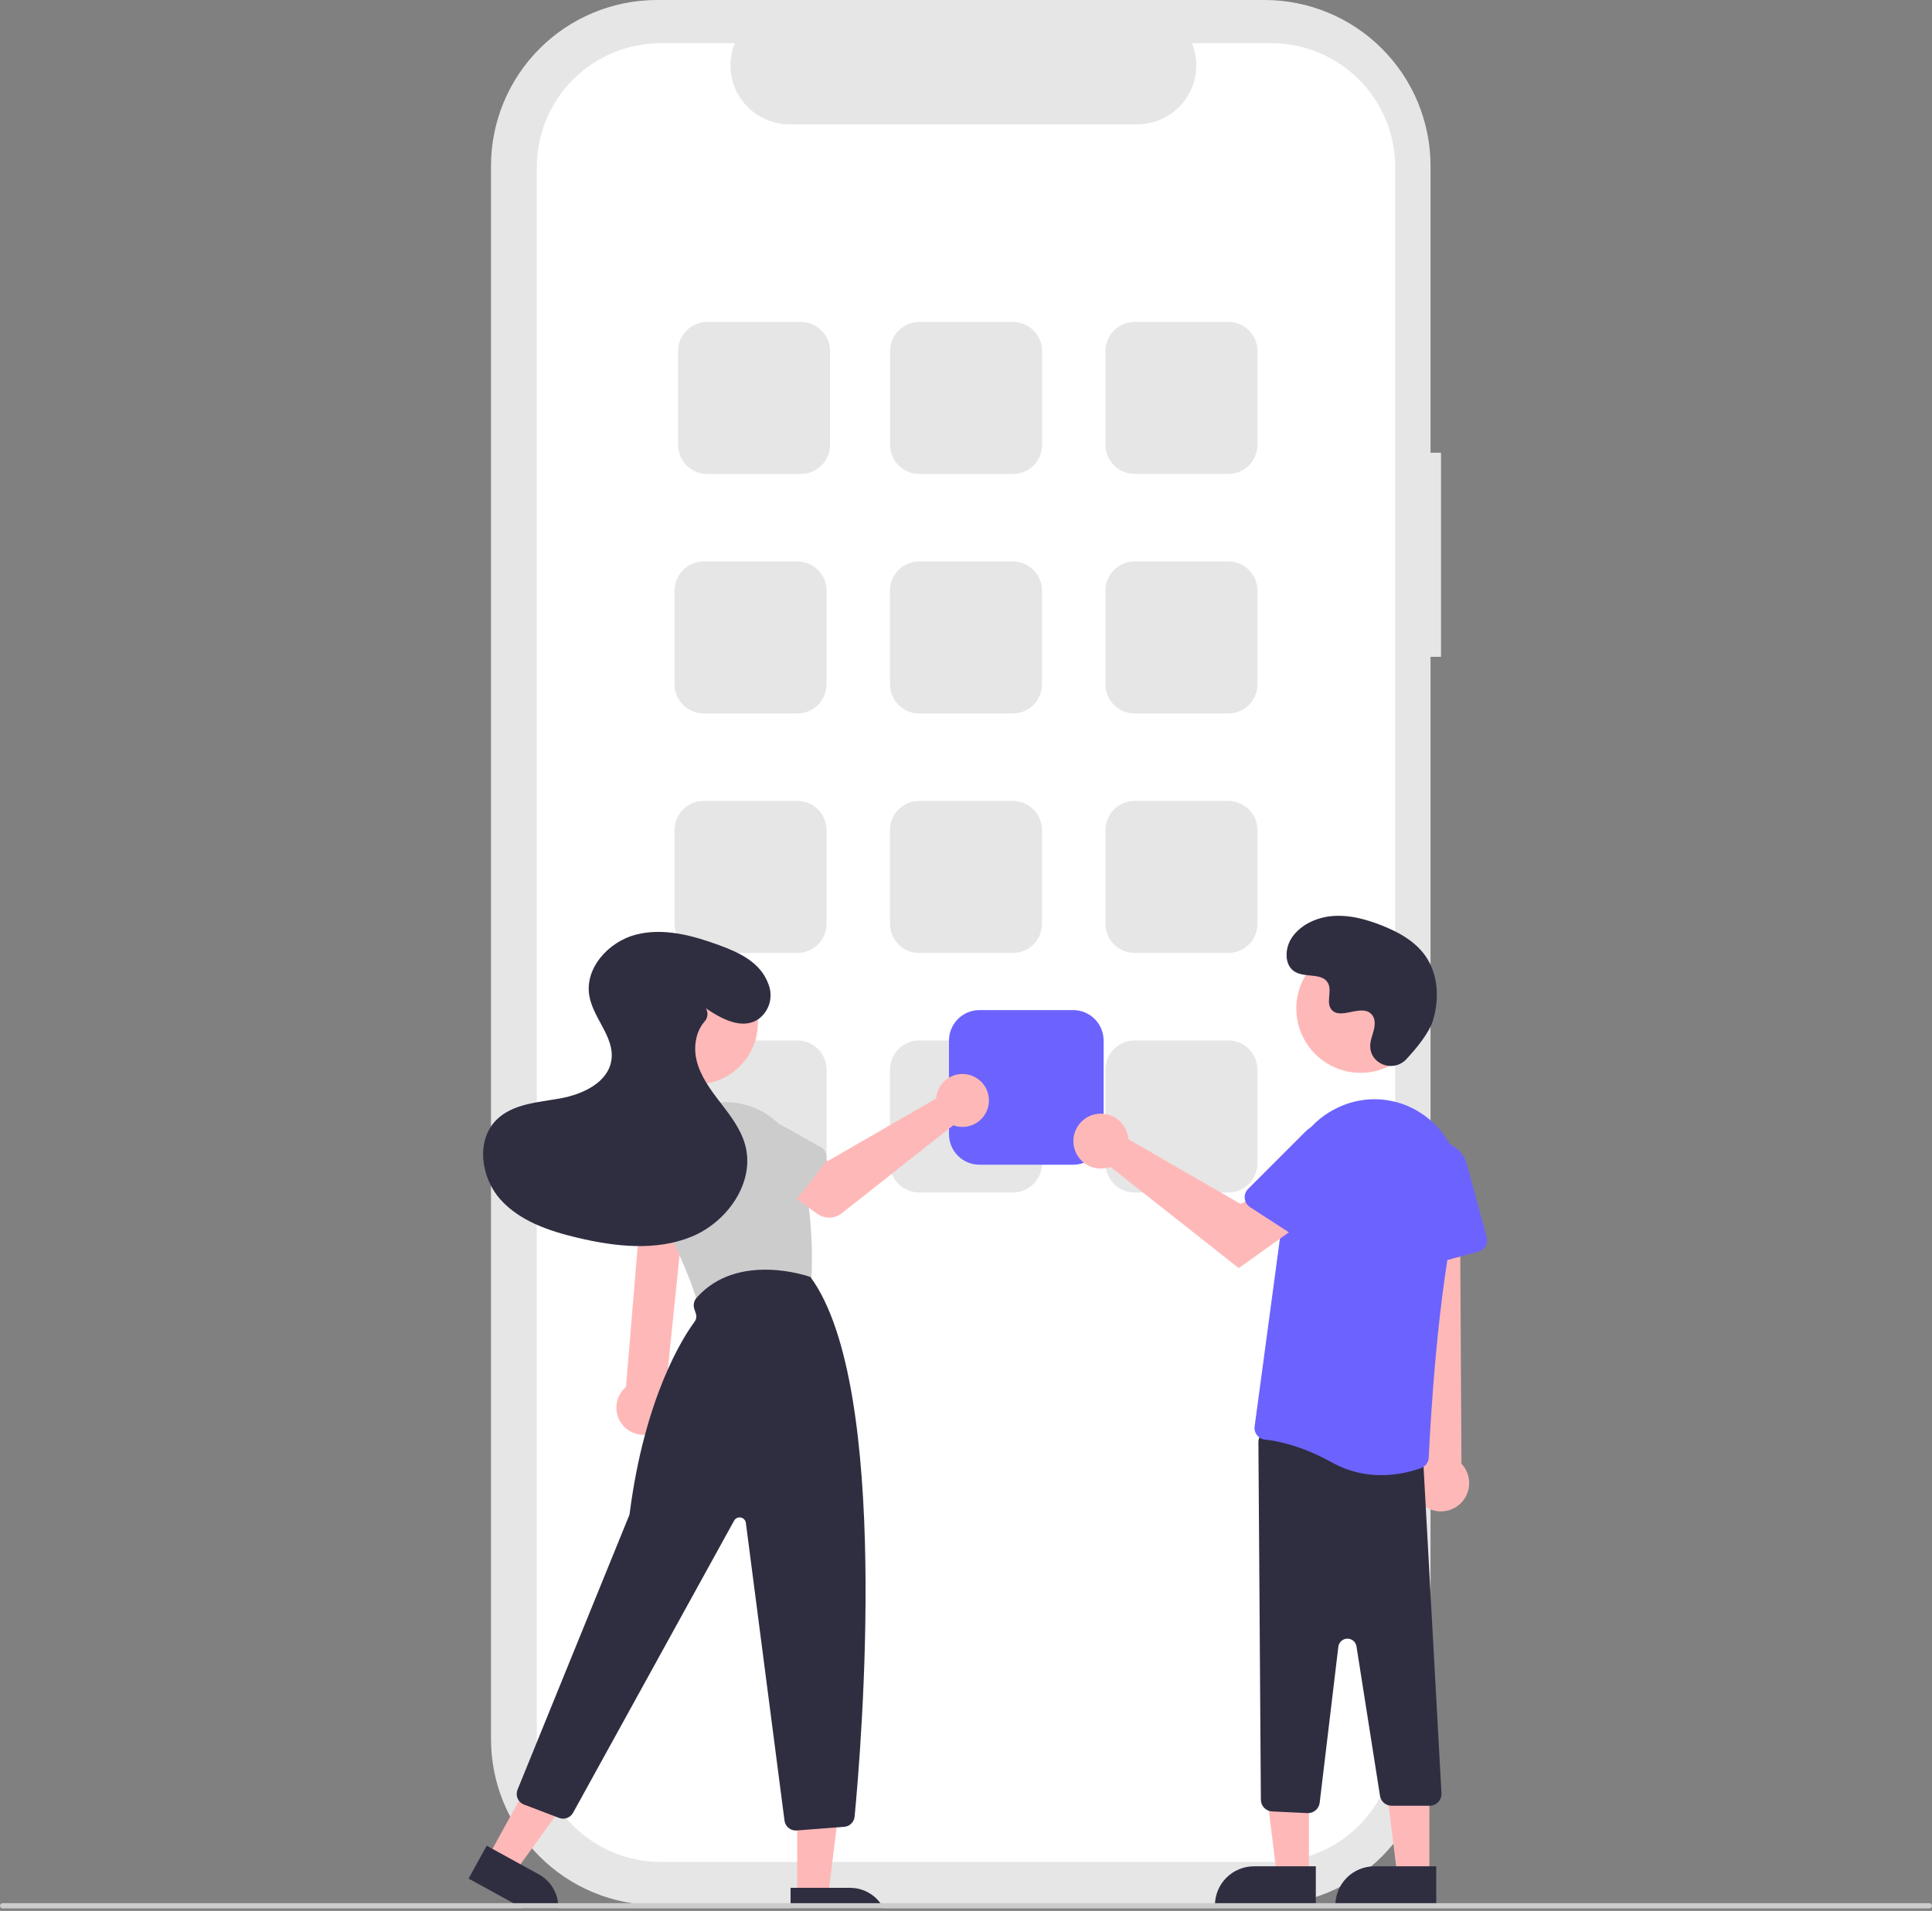 <svg width="738" height="730" viewBox="0 0 738 730" fill="none" xmlns="http://www.w3.org/2000/svg">
<rect x="0" y="0" width="738" height="730" fill="#808080" stroke="none"/>
<g id="undraw_App_installation_re_h36x 1" clip-path="url(#clip0)">
<g id="Group 2">
<g id="Group 1">
<path id="Vector" d="M550.445 172.947H546.446V63.402C546.446 55.076 544.806 46.831 541.62 39.139C538.434 31.447 533.763 24.457 527.876 18.57C521.989 12.683 514.999 8.012 507.307 4.826C499.615 1.64 491.37 1.16942e-05 483.044 3.81485e-06H250.957C234.142 -3.33155e-05 218.016 6.68 206.125 18.57C194.235 30.46 187.555 46.587 187.555 63.402V664.376C187.555 681.191 194.235 697.318 206.125 709.208C218.015 721.098 234.142 727.778 250.957 727.778H483.044C499.859 727.778 515.985 721.098 527.876 709.208C539.766 697.318 546.446 681.192 546.446 664.376V250.923H550.445L550.445 172.947Z" fill="#E6E6E6"/>
</g>
</g>
<path id="Vector_2" d="M532.951 63.844V663.934C532.951 676.492 527.962 688.536 519.082 697.416C510.203 706.295 498.159 711.284 485.601 711.284H252.401C239.843 711.284 227.8 706.295 218.92 697.416C210.04 688.536 205.051 676.492 205.051 663.934V63.844C205.051 51.286 210.04 39.243 218.92 30.363C227.8 21.483 239.843 16.494 252.401 16.494H280.691C279.301 19.91 278.772 23.616 279.15 27.284C279.527 30.953 280.801 34.472 282.858 37.533C284.916 40.594 287.694 43.102 290.948 44.837C294.202 46.573 297.833 47.482 301.521 47.484H434.481C438.169 47.481 441.8 46.573 445.054 44.837C448.308 43.102 451.086 40.594 453.144 37.533C455.201 34.472 456.475 30.953 456.853 27.284C457.23 23.616 456.701 19.91 455.311 16.494H485.601C498.159 16.494 510.203 21.483 519.082 30.363C527.962 39.243 532.951 51.286 532.951 63.844V63.844Z" fill="white"/>
<g id="btn-1">
<path id="Vector_3" d="M305.941 181.07H270.129C267.179 181.067 264.35 179.893 262.263 177.807C260.177 175.721 259.003 172.892 259 169.941V134.129C259.003 131.179 260.177 128.35 262.263 126.263C264.35 124.177 267.179 123.003 270.129 123H305.941C308.892 123.003 311.721 124.177 313.807 126.263C315.894 128.35 317.067 131.179 317.071 134.129V169.941C317.067 172.892 315.894 175.721 313.807 177.807C311.721 179.893 308.892 181.067 305.941 181.07Z" fill="#E6E6E6"/>
</g>
<g id="btn-2">
<path id="Vector_4" d="M386.941 181.07H351.129C348.179 181.067 345.35 179.893 343.263 177.807C341.177 175.721 340.003 172.892 340 169.941V134.129C340.003 131.179 341.177 128.35 343.263 126.263C345.35 124.177 348.179 123.003 351.129 123H386.941C389.892 123.003 392.721 124.177 394.807 126.263C396.894 128.35 398.067 131.179 398.071 134.129V169.941C398.067 172.892 396.894 175.721 394.807 177.807C392.721 179.893 389.892 181.067 386.941 181.07Z" fill="#E6E6E6"/>
</g>
<g id="btn-3">
<path id="Vector_5" d="M469.211 181.04H433.399C430.448 181.036 427.619 179.863 425.533 177.776C423.446 175.69 422.273 172.861 422.269 169.91V134.098C422.273 131.148 423.446 128.319 425.533 126.233C427.619 124.146 430.448 122.973 433.399 122.969H469.211C472.161 122.973 474.99 124.146 477.077 126.233C479.163 128.319 480.337 131.148 480.34 134.098V169.91C480.337 172.861 479.163 175.69 477.077 177.776C474.99 179.863 472.161 181.036 469.211 181.04Z" fill="#E6E6E6"/>
</g>
<g id="btn-4">
<path id="Vector_6" d="M304.603 272.548H268.791C265.841 272.545 263.012 271.371 260.925 269.285C258.839 267.199 257.665 264.37 257.662 261.419V225.607C257.665 222.656 258.839 219.828 260.925 217.741C263.012 215.655 265.841 214.481 268.791 214.478H304.603C307.554 214.481 310.383 215.655 312.469 217.741C314.556 219.828 315.729 222.656 315.733 225.607V261.419C315.729 264.37 314.556 267.198 312.469 269.285C310.383 271.371 307.554 272.545 304.603 272.548V272.548Z" fill="#E6E6E6"/>
</g>
<g id="btn-5">
<path id="Vector_7" d="M386.907 272.548H351.095C348.144 272.545 345.316 271.371 343.229 269.285C341.143 267.199 339.969 264.37 339.966 261.419V225.607C339.969 222.656 341.143 219.828 343.229 217.741C345.316 215.655 348.144 214.481 351.095 214.478H386.907C389.858 214.481 392.687 215.655 394.773 217.741C396.859 219.828 398.033 222.656 398.036 225.607V261.419C398.033 264.37 396.859 267.198 394.773 269.285C392.687 271.371 389.858 272.545 386.907 272.548V272.548Z" fill="#E6E6E6"/>
</g>
<g id="btn-6">
<path id="Vector_8" d="M469.211 272.548H433.399C430.448 272.545 427.619 271.371 425.533 269.285C423.446 267.199 422.273 264.37 422.269 261.419V225.607C422.273 222.656 423.446 219.828 425.533 217.741C427.619 215.655 430.448 214.481 433.399 214.478H469.211C472.161 214.481 474.99 215.655 477.077 217.741C479.163 219.828 480.337 222.656 480.34 225.607V261.419C480.337 264.37 479.163 267.198 477.077 269.285C474.99 271.371 472.161 272.545 469.211 272.548Z" fill="#E6E6E6"/>
</g>
<g id="btn-7">
<path id="Vector_9" d="M304.603 364.04H268.791C265.841 364.036 263.012 362.863 260.925 360.776C258.839 358.69 257.665 355.861 257.662 352.91V317.098C257.665 314.148 258.839 311.319 260.925 309.233C263.012 307.146 265.841 305.973 268.791 305.969H304.603C307.554 305.973 310.383 307.146 312.469 309.233C314.556 311.319 315.729 314.148 315.733 317.098V352.91C315.729 355.861 314.556 358.69 312.469 360.776C310.383 362.863 307.554 364.036 304.603 364.04V364.04Z" fill="#E6E6E6"/>
</g>
<g id="btn-8">
<path id="Vector_10" d="M386.907 364.04H351.095C348.144 364.036 345.316 362.863 343.229 360.776C341.143 358.69 339.969 355.861 339.966 352.91V317.098C339.969 314.148 341.143 311.319 343.229 309.233C345.316 307.146 348.144 305.973 351.095 305.969H386.907C389.858 305.973 392.687 307.146 394.773 309.233C396.859 311.319 398.033 314.148 398.036 317.098V352.91C398.033 355.861 396.859 358.69 394.773 360.776C392.687 362.863 389.858 364.036 386.907 364.04Z" fill="#E6E6E6"/>
</g>
<path id="btn-9" d="M469.211 364.04H433.399C430.448 364.036 427.619 362.863 425.533 360.776C423.446 358.69 422.273 355.861 422.269 352.91V317.098C422.273 314.148 423.446 311.319 425.533 309.233C427.619 307.146 430.448 305.973 433.399 305.969H469.211C472.161 305.973 474.99 307.146 477.077 309.233C479.163 311.319 480.337 314.148 480.34 317.098V352.91C480.337 355.861 479.163 358.69 477.077 360.776C474.99 362.863 472.161 364.036 469.211 364.04Z" fill="#E6E6E6"/>
<path id="Vector_11" d="M304.603 455.548H268.791C265.841 455.545 263.012 454.371 260.925 452.285C258.839 450.199 257.665 447.37 257.662 444.419V408.607C257.665 405.656 258.839 402.828 260.925 400.741C263.012 398.655 265.841 397.481 268.791 397.478H304.603C307.554 397.481 310.383 398.655 312.469 400.741C314.556 402.828 315.729 405.656 315.733 408.607V444.419C315.729 447.37 314.556 450.198 312.469 452.285C310.383 454.371 307.554 455.545 304.603 455.548V455.548Z" fill="#E6E6E6"/>
<path id="Vector_12" d="M386.907 455.548H351.095C348.144 455.545 345.316 454.371 343.229 452.285C341.143 450.199 339.969 447.37 339.966 444.419V408.607C339.969 405.656 341.143 402.828 343.229 400.741C345.316 398.655 348.144 397.481 351.095 397.478H386.907C389.858 397.481 392.687 398.655 394.773 400.741C396.859 402.828 398.033 405.656 398.036 408.607V444.419C398.033 447.37 396.859 450.198 394.773 452.285C392.687 454.371 389.858 455.545 386.907 455.548V455.548Z" fill="#E6E6E6"/>
<path id="Vector_13" d="M469.211 455.548H433.399C430.448 455.545 427.619 454.371 425.533 452.285C423.446 450.199 422.273 447.37 422.269 444.419V408.607C422.273 405.656 423.446 402.828 425.533 400.741C427.619 398.655 430.448 397.481 433.399 397.478H469.211C472.161 397.481 474.99 398.655 477.077 400.741C479.163 402.828 480.337 405.656 480.34 408.607V444.419C480.337 447.37 479.163 450.198 477.077 452.285C474.99 454.371 472.161 455.545 469.211 455.548V455.548Z" fill="#E6E6E6"/>
<g id="btn-cool">
<path id="Vector_14" d="M409.941 444.936H374.129C371.046 444.933 368.09 443.706 365.91 441.526C363.73 439.346 362.504 436.39 362.5 433.307V397.495C362.504 394.412 363.73 391.456 365.91 389.276C368.09 387.096 371.046 385.869 374.129 385.866H409.941C413.025 385.869 415.98 387.096 418.161 389.276C420.341 391.456 421.567 394.412 421.571 397.495V433.307C421.567 436.39 420.341 439.346 418.161 441.526C415.981 443.706 413.025 444.933 409.941 444.936V444.936Z" fill="#6C63FF"/>
</g>
<g id="girl">
<g id="whole">
<path id="shoulder" d="M261.219 462.539L239.688 458.651C239.075 458.54 238.493 458.299 237.982 457.943C237.471 457.587 237.043 457.126 236.727 456.59C236.41 456.054 236.213 455.456 236.148 454.836C236.084 454.217 236.154 453.591 236.353 453.002L243.333 432.335C243.917 429.204 245.718 426.432 248.343 424.627C250.967 422.822 254.2 422.131 257.333 422.706C260.466 423.282 263.243 425.076 265.055 427.695C266.867 430.314 267.567 433.546 267 436.68L266.319 458.412C266.299 459.035 266.146 459.645 265.869 460.203C265.592 460.76 265.198 461.252 264.714 461.643C264.23 462.035 263.667 462.318 263.064 462.472C262.461 462.627 261.832 462.649 261.219 462.539Z" fill="#CCCCCC"/>
<g id="body">
<path id="Vector_15" d="M250.545 547.019C251.899 546.345 253.088 545.383 254.03 544.2C254.971 543.017 255.642 541.642 255.995 540.171C256.347 538.701 256.373 537.172 256.071 535.69C255.768 534.209 255.144 532.812 254.243 531.598L261.977 455.987H245.264L239.118 529.817C237.179 531.465 235.911 533.768 235.556 536.289C235.201 538.809 235.783 541.373 237.191 543.493C238.6 545.614 240.737 547.143 243.198 547.793C245.66 548.443 248.274 548.167 250.545 547.019V547.019Z" fill="#FFB8B8"/>
<path id="Vector_16" d="M265.89 414.259C278.949 414.259 289.535 403.672 289.535 390.614C289.535 377.555 278.949 366.969 265.89 366.969C252.832 366.969 242.245 377.555 242.245 390.614C242.245 403.672 252.832 414.259 265.89 414.259Z" fill="#FFB8B8"/>
<path id="Vector_17" d="M270.342 500.02C269.395 500.02 268.475 499.709 267.722 499.135C266.969 498.562 266.426 497.757 266.174 496.844C264.28 489.961 259.351 478.324 251.525 462.255C249.76 458.622 248.782 454.657 248.656 450.62C248.53 446.583 249.26 442.565 250.796 438.829C252.332 435.094 254.641 431.726 257.571 428.945C260.501 426.165 263.985 424.036 267.796 422.697V422.697C271.407 421.422 275.237 420.884 279.06 421.115C282.883 421.346 286.62 422.342 290.051 424.043C293.483 425.744 296.538 428.116 299.036 431.018C301.535 433.92 303.425 437.294 304.597 440.941C310.663 459.958 310.37 480.329 309.962 488.203C309.912 489.152 309.552 490.057 308.937 490.782C308.323 491.506 307.488 492.009 306.56 492.213L271.271 499.919C270.966 499.987 270.654 500.02 270.342 500.02V500.02Z" fill="#CCCCCC"/>
<path id="Vector_18" d="M304.515 724.551L316.318 724.55L321.933 679.026L304.513 679.027L304.515 724.551Z" fill="#FFB8B8"/>
<path id="Vector_19" d="M339.081 735.509L301.987 735.51L301.986 721.179L324.748 721.178C326.63 721.177 328.494 721.548 330.233 722.268C331.972 722.988 333.552 724.044 334.882 725.375C336.213 726.706 337.269 728.285 337.989 730.024C338.71 731.763 339.08 733.626 339.081 735.509V735.509Z" fill="#2F2E41"/>
<path id="Vector_20" d="M186.496 709.254L196.839 714.94L223.693 677.754L208.428 669.362L186.496 709.254Z" fill="#FFB8B8"/>
<path id="Vector_21" d="M211.505 735.51L179 717.64L185.905 705.081L205.851 716.047C209.182 717.878 211.649 720.957 212.709 724.608C213.769 728.258 213.336 732.179 211.505 735.51V735.51V735.51Z" fill="#2F2E41"/>
<path id="Vector_22" d="M303.964 699.282C302.912 699.281 301.897 698.898 301.107 698.203C300.317 697.509 299.807 696.551 299.672 695.508L284.912 581.765C284.846 581.262 284.624 580.793 284.276 580.424C283.928 580.055 283.472 579.805 282.974 579.71C282.475 579.616 281.96 579.681 281.5 579.897C281.041 580.113 280.662 580.468 280.417 580.913L218.902 692.52C218.394 693.431 217.576 694.13 216.597 694.489C215.618 694.849 214.542 694.845 213.566 694.478L200.157 689.369C199.618 689.164 199.125 688.853 198.708 688.454C198.29 688.056 197.957 687.578 197.727 687.049C197.496 686.519 197.374 685.949 197.368 685.372C197.361 684.795 197.469 684.223 197.687 683.688L240.3 579.006C240.408 578.74 240.481 578.462 240.518 578.177C246.29 533.504 260.975 510.787 265.338 504.888C265.657 504.455 265.867 503.951 265.95 503.419C266.033 502.888 265.987 502.344 265.816 501.834L265.216 500.034C264.976 499.32 264.927 498.556 265.073 497.817C265.219 497.078 265.556 496.39 266.049 495.82C281.772 477.913 309.175 487.684 309.45 487.785L309.587 487.836L309.673 487.953C340.4 530.093 329.039 666.963 326.45 693.972C326.353 694.987 325.901 695.935 325.172 696.649C324.444 697.362 323.487 697.795 322.47 697.871L304.3 699.27C304.188 699.279 304.076 699.282 303.964 699.282Z" fill="#2F2E41"/>
<g id="arm-girl">
<g id="Group 3">
<path id="Vector_23" d="M357.813 418.08C357.695 418.599 357.618 419.127 357.583 419.659L316.228 443.517L306.176 437.73L295.46 451.759L312.259 463.732C313.616 464.7 315.251 465.201 316.917 465.16C318.583 465.119 320.191 464.539 321.499 463.507L364.144 429.865C366.068 430.577 368.164 430.687 370.153 430.179C372.141 429.671 373.928 428.57 375.275 427.022C376.622 425.474 377.466 423.552 377.695 421.513C377.923 419.474 377.526 417.413 376.555 415.605C375.583 413.797 374.085 412.328 372.258 411.393C370.432 410.457 368.364 410.1 366.329 410.369C364.295 410.637 362.39 411.519 360.869 412.897C359.348 414.274 358.282 416.082 357.813 418.08V418.08Z" fill="#FFB8B8"/>
</g>
<path id="Vector_24" d="M314.845 444.647L301.479 461.969C301.099 462.462 300.617 462.867 300.066 463.157C299.515 463.447 298.908 463.615 298.286 463.649C297.665 463.683 297.043 463.582 296.464 463.354C295.884 463.127 295.361 462.777 294.929 462.328L279.798 446.616C277.288 444.655 275.658 441.78 275.265 438.62C274.872 435.46 275.748 432.272 277.701 429.757C279.653 427.241 282.524 425.603 285.683 425.2C288.842 424.797 292.031 425.663 294.553 427.608L313.531 438.22C314.074 438.524 314.545 438.941 314.913 439.444C315.28 439.946 315.535 440.522 315.659 441.132C315.784 441.742 315.776 442.372 315.635 442.978C315.495 443.585 315.225 444.154 314.845 444.647V444.647Z" fill="#CCCCCC"/>
</g>
<path id="Vector_25" d="M269.633 385.175C275.71 389.334 283.69 393.61 289.897 389.181C291.838 387.702 293.249 385.634 293.917 383.287C294.585 380.94 294.475 378.44 293.604 376.16C290.632 367.661 282.466 363.919 274.657 361.051C264.506 357.322 253.453 354.356 242.973 357.026C232.494 359.696 223.233 369.843 225.124 380.49C226.646 389.053 234.723 396.177 233.576 404.798C232.422 413.474 222.665 418.041 214.051 419.592C205.437 421.142 195.798 421.64 189.607 427.828C181.71 435.721 183.682 449.829 191.113 458.162C198.544 466.496 209.757 470.273 220.623 472.841C235.02 476.243 250.591 478.032 264.265 472.385C277.938 466.738 288.579 451.538 284.618 437.285C282.945 431.264 279.003 426.176 275.194 421.223C271.385 416.269 267.528 411.089 266.075 405.012C264.864 399.947 265.76 394.067 269.119 390.268C269.73 389.603 270.114 388.762 270.217 387.865C270.32 386.968 270.136 386.061 269.691 385.275L269.633 385.175Z" fill="#2F2E41"/>
</g>
</g>
</g>
<g id="guy">
<path id="Vector_26" d="M500 716.459H487.74L481.908 669.171H500.002L500 716.459Z" fill="#FFB8B8"/>
<path id="Vector_27" d="M478.983 712.956H502.627V727.842H464.096C464.096 725.887 464.481 723.952 465.23 722.145C465.978 720.339 467.074 718.698 468.457 717.316C469.839 715.933 471.48 714.837 473.286 714.089C475.092 713.341 477.028 712.956 478.983 712.956Z" fill="#2F2E41"/>
<path id="Vector_28" d="M546 716.459H533.74L527.908 669.171H546.002L546 716.459Z" fill="#FFB8B8"/>
<path id="Vector_29" d="M524.983 712.956H548.627V727.842H510.096C510.096 725.887 510.481 723.952 511.23 722.145C511.978 720.339 513.074 718.698 514.457 717.316C515.839 715.933 517.48 714.837 519.286 714.089C521.092 713.341 523.028 712.956 524.983 712.956V712.956Z" fill="#2F2E41"/>
<path id="Vector_30" d="M544.503 575.621C543.182 574.771 542.063 573.642 541.226 572.313C540.389 570.985 539.853 569.489 539.656 567.93C539.46 566.372 539.607 564.79 540.088 563.295C540.569 561.8 541.372 560.429 542.441 559.278L534.368 444.72L557.621 446.975L558.26 559.161C560.075 561.084 561.121 563.606 561.201 566.249C561.28 568.892 560.388 571.473 558.692 573.501C556.996 575.53 554.615 576.867 552 577.257C549.385 577.648 546.717 577.065 544.503 575.621H544.503Z" fill="#FFB8B8"/>
<path id="Vector_31" d="M499.421 692.636L485.925 691.993C484.775 691.938 483.69 691.445 482.893 690.615C482.095 689.785 481.647 688.681 481.639 687.53L480.697 550.973C480.692 550.325 480.828 549.683 481.094 549.092C481.361 548.502 481.752 547.975 482.241 547.549C482.729 547.123 483.304 546.808 483.926 546.625C484.548 546.442 485.202 546.395 485.843 546.488L539.837 554.326C540.904 554.475 541.881 555.004 542.589 555.816C543.297 556.628 543.688 557.668 543.691 558.746L550.635 685.28C550.639 685.874 550.526 686.462 550.302 687.012C550.078 687.562 549.747 688.062 549.329 688.484C548.911 688.905 548.413 689.24 547.865 689.468C547.317 689.696 546.729 689.814 546.135 689.814H531.585C530.511 689.818 529.472 689.437 528.656 688.739C527.84 688.042 527.302 687.074 527.139 686.013L518.162 628.946C518.031 628.111 517.602 627.352 516.955 626.808C516.308 626.265 515.485 625.974 514.64 625.99C513.795 626.005 512.984 626.326 512.357 626.893C511.73 627.46 511.33 628.234 511.23 629.074L504.103 688.676C503.969 689.768 503.441 690.773 502.618 691.504C501.796 692.234 500.735 692.639 499.635 692.642C499.564 692.642 499.493 692.64 499.421 692.636Z" fill="#2F2E41"/>
<path id="Vector_32" d="M508.922 558.752C497.023 552.14 487.725 550.403 483.242 549.956C482.646 549.898 482.068 549.72 481.544 549.433C481.019 549.145 480.558 548.754 480.189 548.283C479.811 547.808 479.534 547.262 479.374 546.678C479.214 546.093 479.174 545.482 479.257 544.881L492.195 448.831C492.94 443.211 495.11 437.876 498.499 433.333C501.889 428.789 506.384 425.189 511.558 422.874C516.567 420.571 522.081 419.589 527.576 420.02C533.072 420.45 538.365 422.28 542.954 425.335C543.397 425.629 543.832 425.931 544.259 426.238C549.543 430.11 553.563 435.459 555.812 441.611C558.061 447.764 558.438 454.445 556.896 460.811C548.962 493.266 546.237 546.473 545.771 556.81C545.735 557.691 545.438 558.542 544.919 559.254C544.399 559.967 543.681 560.51 542.853 560.815C537.972 562.589 532.821 563.506 527.627 563.526C521.086 563.566 514.644 561.921 508.922 558.752V558.752Z" fill="#6C63FF"/>
<path id="Vector_33" d="M539.632 483.213C539.087 482.821 538.638 482.312 538.316 481.724C537.994 481.135 537.809 480.482 537.773 479.812L536.069 448.936C535.901 445.877 536.871 442.864 538.792 440.478C540.713 438.091 543.45 436.501 546.475 436.013C549.499 435.525 552.597 436.175 555.172 437.836C557.746 439.497 559.614 442.052 560.416 445.009L567.9 472.614C568.211 473.766 568.052 474.994 567.459 476.029C566.866 477.064 565.886 477.821 564.735 478.135L543.444 483.907C542.797 484.084 542.119 484.113 541.459 483.993C540.799 483.873 540.175 483.606 539.632 483.213Z" fill="#6C63FF"/>
<path id="Vector_34" d="M519.744 409.832C533.308 409.832 544.305 398.835 544.305 385.271C544.305 371.706 533.308 360.71 519.744 360.71C506.179 360.71 495.183 371.706 495.183 385.271C495.183 398.835 506.179 409.832 519.744 409.832Z" fill="#FFB8B8"/>
<g id="arm-guy">
<path id="Vector_35" d="M430.74 433.525C430.863 434.065 430.943 434.613 430.979 435.165L473.937 459.947L484.378 453.937L495.509 468.509L473.172 484.429L424.164 445.767C422.165 446.506 419.989 446.62 417.924 446.092C415.859 445.565 414.003 444.421 412.604 442.813C411.205 441.206 410.329 439.21 410.091 437.092C409.854 434.974 410.267 432.834 411.275 430.956C412.284 429.079 413.84 427.553 415.737 426.581C417.634 425.61 419.782 425.239 421.895 425.518C424.008 425.797 425.986 426.712 427.566 428.142C429.146 429.573 430.253 431.45 430.74 433.525V433.525Z" fill="#FFB8B8"/>
<path id="Vector_36" d="M475.471 457.84C475.399 457.173 475.478 456.499 475.702 455.866C475.926 455.234 476.289 454.66 476.764 454.187L498.627 432.318C500.794 430.152 503.685 428.864 506.745 428.703C509.804 428.543 512.815 429.52 515.196 431.448C517.577 433.376 519.161 436.117 519.641 439.142C520.121 442.168 519.463 445.265 517.796 447.835L502.226 471.827C501.575 472.827 500.554 473.528 499.387 473.776C498.22 474.025 497.003 473.8 496.001 473.152L477.497 461.143C476.934 460.779 476.459 460.294 476.109 459.722C475.758 459.15 475.54 458.507 475.471 457.84Z" fill="#6C63FF"/>
</g>
<path id="Vector_37" d="M537.124 404.702C532.542 409.583 524.033 406.963 523.436 400.295C523.389 399.777 523.392 399.256 523.446 398.739C523.754 395.786 525.461 393.104 525.052 389.986C524.959 389.21 524.67 388.47 524.212 387.837C520.56 382.948 511.989 390.024 508.544 385.598C506.431 382.884 508.914 378.61 507.293 375.577C505.153 371.574 498.814 373.548 494.839 371.356C490.416 368.916 490.681 362.131 493.592 358.003C497.143 352.97 503.368 350.284 509.515 349.897C515.663 349.51 521.768 351.171 527.508 353.408C534.029 355.949 540.495 359.462 544.508 365.196C549.389 372.169 549.858 381.544 547.418 389.697C545.933 394.657 540.866 400.717 537.124 404.702Z" fill="#2F2E41"/>
</g>
<path id="Vector_38" d="M737 729.047H1C0.735 729.047 0.48 728.941 0.293 728.754C0.105 728.566 0 728.312 0 728.047C0 727.781 0.105 727.527 0.293 727.339C0.48 727.152 0.735 727.047 1 727.047H737C737.265 727.047 737.52 727.152 737.707 727.339C737.895 727.527 738 727.781 738 728.047C738 728.312 737.895 728.566 737.707 728.754C737.52 728.941 737.265 729.047 737 729.047Z" fill="#CCCCCC"/>
</g>
<defs>
<clipPath id="clip0">
<rect width="738" height="729.047" fill="white"/>
</clipPath>
</defs>
</svg>
